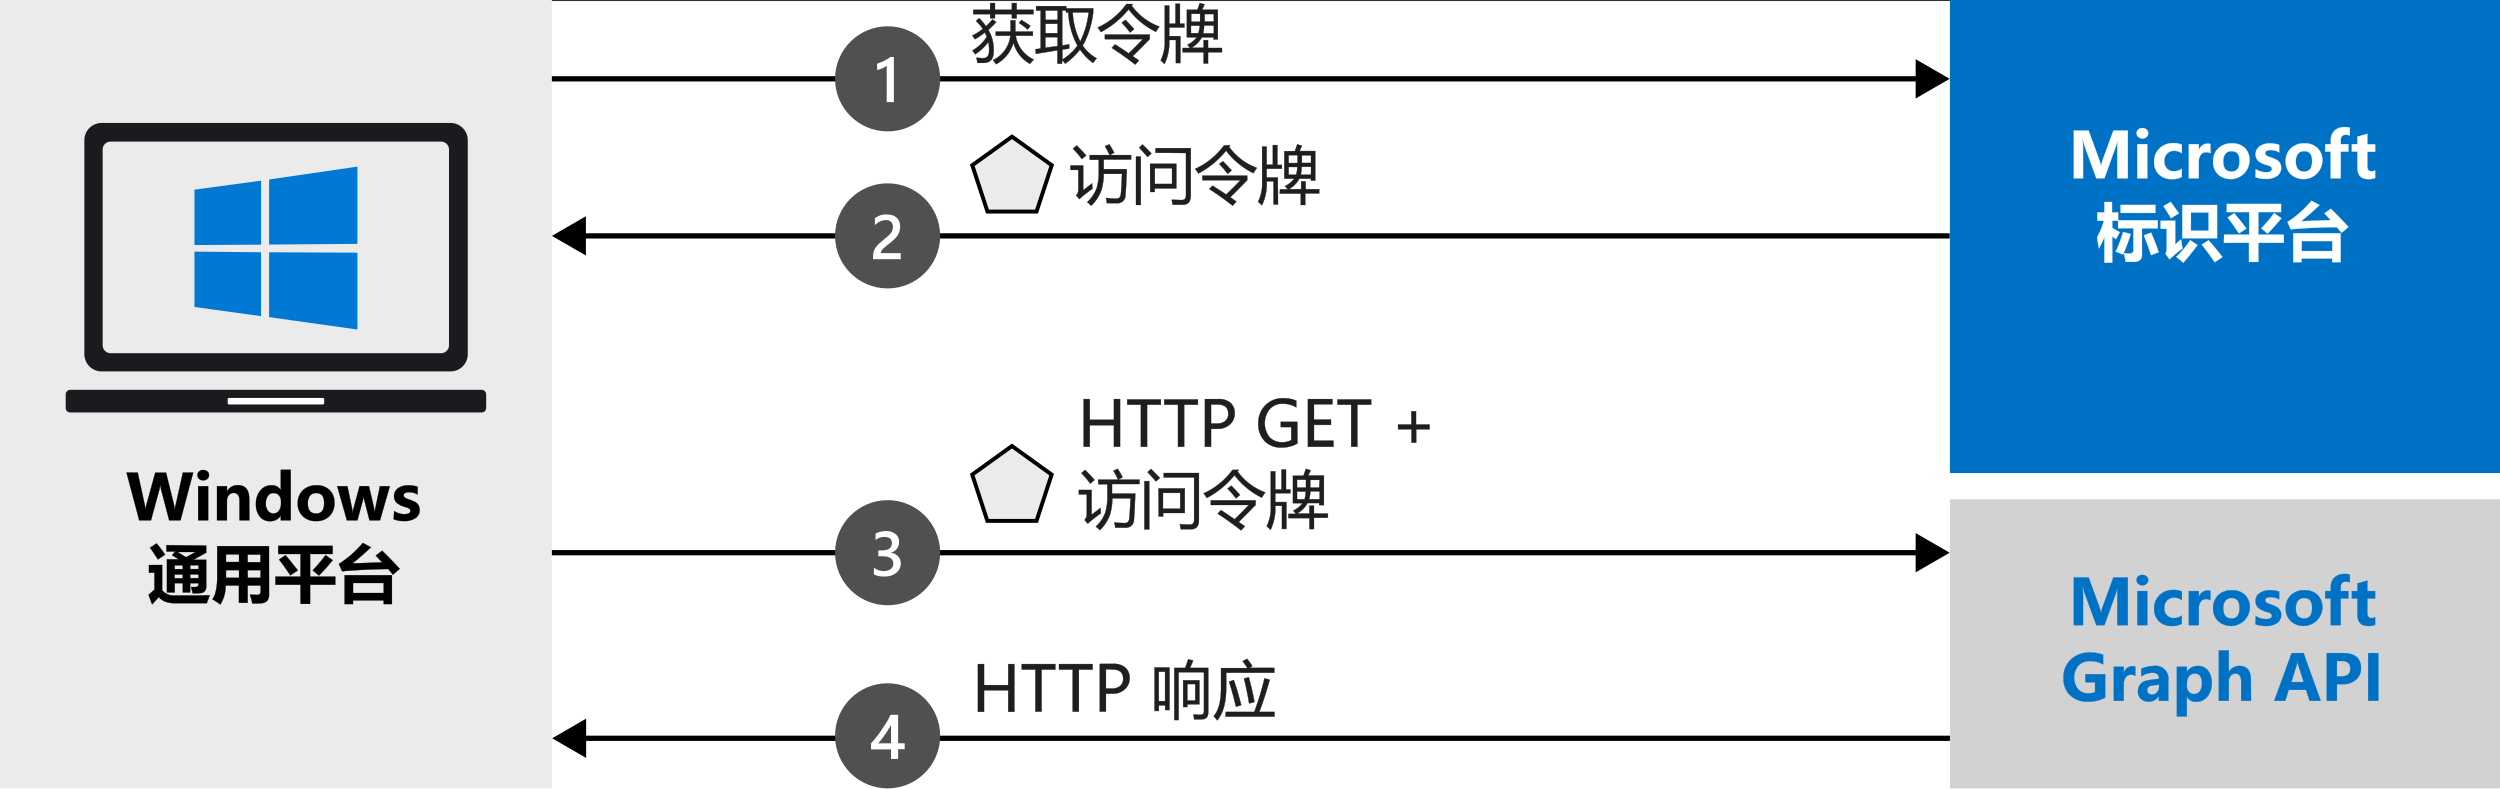 <svg xmlns="http://www.w3.org/2000/svg" xmlns:xlink="http://www.w3.org/1999/xlink" viewBox="0 0 475.66 150.2"><rect x="0" y="0" width="475.66" height="150.2" fill="#333333" stroke="none"/><defs><style>.cls-1{fill:#505050;}.cls-12,.cls-2{fill:#fff;}.cls-3,.cls-9{fill:#ebebeb;}.cls-13,.cls-4{fill:#0072c6;}.cls-5{fill:#d2d2d2;}.cls-6{fill:none;}.cls-10,.cls-6,.cls-9{stroke:#000;}.cls-10,.cls-11,.cls-12,.cls-13,.cls-6,.cls-9{stroke-miterlimit:10;}.cls-7{fill:#1a1a1f;}.cls-8{fill:#0078d4;}.cls-9{stroke-width:0.75px;}.cls-10,.cls-12,.cls-13{stroke-width:0.05px;}.cls-11{fill:#1e1e1e;stroke:#1e1e1e;stroke-width:0.06px;}.cls-12{stroke:#fff;}.cls-13{stroke:#0072c6;}</style><symbol id="New_Symbol_44" data-name="New Symbol 44" viewBox="0 0 20 20"><circle class="cls-1" cx="10" cy="10" r="10"/><path class="cls-2" d="M12,14V8.58h1.25V7.45H12V5.6H10.65V7.42H6.85V8.56q.51.58,1.05,1.26a12.66,12.66,0,0,1,1,1.38c.29.47.64.94.93,1.41A13,13,0,0,1,10.55,14ZM10.65,8.58v3.5a19.76,19.76,0,0,0-1.26-2C9,9.51,8.58,9,8.22,8.56Z"/></symbol><symbol id="New_Symbol_43" data-name="New Symbol 43" viewBox="0 0 20 20"><circle class="cls-1" cx="10" cy="10" r="10"/><path class="cls-2" d="M7.39,5.88V7.16a3,3,0,0,1,1.85-.65,2.19,2.19,0,0,1,1.34.38,1.23,1.23,0,0,1,.5,1c0,1-.73,1.43-2.18,1.43H8.24v1.12h.63c1.29,0,1.94.45,1.94,1.35S10.3,13,9.29,13a2.48,2.48,0,0,1-1.58-.6v1.23a4.08,4.08,0,0,0,2,.48,2.64,2.64,0,0,0,1.79-.56,1.76,1.76,0,0,0,.67-1.44A2,2,0,0,0,10.5,10h0a2.19,2.19,0,0,0,1.43-.63A1.89,1.89,0,0,0,12.5,8a2.22,2.22,0,0,0-.85-1.82,3.4,3.4,0,0,0-2.24-.7A3.84,3.84,0,0,0,7.39,5.88Z"/></symbol><symbol id="New_Symbol_42" data-name="New Symbol 42" viewBox="0 0 20 20"><circle class="cls-1" cx="10" cy="10" r="10"/><path class="cls-2" d="M12.5,5.57H7.24v.65A2.58,2.58,0,0,0,7.35,7a3.93,3.93,0,0,0,.3.66,4.92,4.92,0,0,0,.44.58c.17.18.35.35.54.52l.59.5c.2.15.39.31.58.47s.35.3.5.45a4.11,4.11,0,0,1,.38.45,2.55,2.55,0,0,1,.24.5,1.84,1.84,0,0,1,.09.57,1.42,1.42,0,0,1-.1.58,1.33,1.33,0,0,1-.29.41,1.17,1.17,0,0,1-.44.26,2.05,2.05,0,0,1-.55.05,2.73,2.73,0,0,1-1.05-.24,3.75,3.75,0,0,1-1-.72v1.31a2.85,2.85,0,0,0,.52.33,2.7,2.7,0,0,0,.55.24,3,3,0,0,0,.59.15,3.64,3.64,0,0,0,.66,0,3.77,3.77,0,0,0,1-.14,2.2,2.2,0,0,0,.79-.44,2,2,0,0,0,.51-.73,2.46,2.46,0,0,0,.18-1,2.88,2.88,0,0,0-.13-.92,2.65,2.65,0,0,0-.36-.76,4,4,0,0,0-.56-.67c-.21-.21-.46-.43-.73-.65l-.67-.53c-.23-.18-.43-.35-.61-.51a3.5,3.5,0,0,1-.44-.5.9.9,0,0,1-.16-.5H12.5Z"/></symbol><symbol id="New_Symbol_41" data-name="New Symbol 41" viewBox="0 0 20 20"><circle class="cls-1" cx="10" cy="10" r="10"/><path class="cls-2" d="M11.19,14.16V5.57H9.83V12.5A4.06,4.06,0,0,0,9,12a9,9,0,0,0-1-.33v1.21l.65.24.63.27.62.34c.21.13.42.27.64.43Z"/></symbol></defs><title>OJ104329348</title><g id="bg"><g id="Shapes"><rect class="cls-2" y="0.2" width="475.66" height="150"/><rect class="cls-3" width="105" height="150"/><rect class="cls-4" x="371" width="104.66" height="90"/><rect class="cls-5" x="371" y="95" width="104.66" height="55"/><line class="cls-6" x1="105" y1="15" x2="365.57" y2="15"/><polygon points="364.48 18.74 370.95 15 364.48 11.26 364.48 18.74"/><line class="cls-6" x1="110.38" y1="44.88" x2="370.95" y2="44.88"/><polygon points="111.48 48.62 105 44.88 111.48 41.14 111.48 48.62"/><line class="cls-6" x1="105" y1="105.16" x2="365.57" y2="105.16"/><polygon points="364.48 108.9 370.95 105.16 364.48 101.42 364.48 108.9"/><line class="cls-6" x1="110.43" y1="140.47" x2="371" y2="140.47"/><polygon points="111.52 144.21 105.05 140.47 111.52 136.73 111.52 144.21"/><use width="20" height="20" transform="matrix(1, 0, 0, -1, 158.88, 150)" xlink:href="#New_Symbol_44"/><use width="20" height="20" transform="matrix(1, 0, 0, -1, 158.88, 115.16)" xlink:href="#New_Symbol_43"/><use width="20" height="20" transform="matrix(1, 0, 0, -1, 158.88, 54.88)" xlink:href="#New_Symbol_42"/><use width="20" height="20" transform="matrix(1, 0, 0, -1, 158.88, 25)" xlink:href="#New_Symbol_41"/><path class="cls-7" d="M19.53,28.47A1.52,1.52,0,0,1,21,26.94h62.9a1.52,1.52,0,0,1,1.53,1.51V65.67A1.52,1.52,0,0,1,84,67.2H21.06a1.52,1.52,0,0,1-1.53-1.51V28.47Zm-3.48-1.78V67.37a3.29,3.29,0,0,0,3.28,3.3H85.66A3.29,3.29,0,0,0,89,67.43V26.69a3.29,3.29,0,0,0-3.28-3.3H19.34a3.29,3.29,0,0,0-3.29,3.29Z"/><path class="cls-7" d="M13.37,74.17H91.63a.87.87,0,0,1,.87.87h0v2.57a.87.87,0,0,1-.87.87H13.37a.87.87,0,0,1-.87-.87h0V75.05a.87.87,0,0,1,.86-.88Z"/><path class="cls-2" d="M43.57,75.71H61.43a.25.25,0,0,1,.25.25v.74a.26.26,0,0,1-.25.26H43.57a.26.26,0,0,1-.25-.26V76a.26.26,0,0,1,.21-.29Z"/><path class="cls-8" d="M37,36.09l12.67-1.72V46.55L37,46.62ZM49.66,48V60.15L37,58.41V47.87ZM51.2,34.15,68,31.7V46.4l-16.8.13ZM68,48.07V62.7L51.2,60.34V48Z"/><polygon class="cls-9" points="192.55 26 184.99 31.44 187.88 40.25 197.22 40.25 200.11 31.44 192.55 26"/></g><polygon class="cls-9" points="192.53 84.86 184.98 90.3 187.86 99.11 197.21 99.11 200.09 90.3 192.53 84.86"/></g><g id="txt"><path class="cls-10" d="M36.76,89.9,34.34,99H32.19l-1.55-5.92a4.64,4.64,0,0,1-.14-1h0a6.35,6.35,0,0,1-.16,1L28.73,99H26.49L24.07,89.9H26.2l1.34,6.16a7.36,7.36,0,0,1,.13,1h0a5.5,5.5,0,0,1,.18-1l1.69-6.13h2.05l1.54,6.2a6.23,6.23,0,0,1,.14,1h0a5.37,5.37,0,0,1,.14-1L34.8,89.9Z"/><path class="cls-10" d="M37.57,90.41a.89.89,0,0,1,.31-.71,1.27,1.27,0,0,1,1.58,0,.92.92,0,0,1,.31.7,1,1,0,0,1-.31.71,1.15,1.15,0,0,1-.8.28,1.12,1.12,0,0,1-.78-.28A.92.92,0,0,1,37.57,90.41ZM37.71,99V92.5H39.6V99Z"/><path class="cls-10" d="M47.45,99H45.57V95.37c0-1.05-.38-1.58-1.13-1.58a1.14,1.14,0,0,0-.9.42,1.59,1.59,0,0,0-.36,1.07V99H41.29V92.5h1.89v1h0a2.28,2.28,0,0,1,2.08-1.19q2.16,0,2.16,2.67Z"/><path class="cls-10" d="M55.32,99H53.43v-.91h0a2.26,2.26,0,0,1-2,1.07,2.42,2.42,0,0,1-2-.87,3.6,3.6,0,0,1-.73-2.38,3.83,3.83,0,0,1,.82-2.57,2.64,2.64,0,0,1,2.13-1,1.86,1.86,0,0,1,1.77.92h0V89.39h1.89Zm-1.86-3.67a1.5,1.5,0,0,0-.4-1.08,1.27,1.27,0,0,0-1-.44,1.28,1.28,0,0,0-1.09.55,2.53,2.53,0,0,0-.4,1.49A2.19,2.19,0,0,0,51,97.2a1.29,1.29,0,0,0,1.05.49,1.24,1.24,0,0,0,1-.51,2.09,2.09,0,0,0,.41-1.33Z"/><path class="cls-10" d="M56.65,95.77a3.29,3.29,0,0,1,1-2.51,3.59,3.59,0,0,1,2.58-.92,3.39,3.39,0,0,1,2.48.9,3.25,3.25,0,0,1,.92,2.42,3.43,3.43,0,0,1-.94,2.54,3.49,3.49,0,0,1-2.56.94,3.43,3.43,0,0,1-2.51-.91A3.26,3.26,0,0,1,56.65,95.77Zm1.92,0c0,1.29.53,1.94,1.58,1.94s1.52-.67,1.52-2-.51-1.9-1.53-1.9A1.41,1.41,0,0,0,59,94.3,2.3,2.3,0,0,0,58.57,95.75Z"/><path class="cls-10" d="M74.17,92.5,72.3,99h-2l-1-3.89a3.58,3.58,0,0,1-.1-.8h0a4.5,4.5,0,0,1-.13.78L68,99H66L64.16,92.5H66.1L67,96.8a4.64,4.64,0,0,1,.09.71h.05a3.42,3.42,0,0,1,.11-.73l1.16-4.28h1.79l1,4.31c0,.11,0,.35.09.71h0a5.47,5.47,0,0,1,.1-.71l.9-4.31Z"/><path class="cls-10" d="M75,97.24a3.72,3.72,0,0,0,1.91.59c.78,0,1.17-.21,1.17-.62s-.32-.55-1-.75a4.15,4.15,0,0,1-1.65-.83,1.87,1.87,0,0,1,.32-2.75,3.46,3.46,0,0,1,2-.54,5.46,5.46,0,0,1,1.71.27v1.48a3.27,3.27,0,0,0-1.66-.44,1.44,1.44,0,0,0-.73.16.48.48,0,0,0-.27.42c0,.3.27.54.82.73a8.65,8.65,0,0,1,1.32.53,1.66,1.66,0,0,1,.9,1.54,1.75,1.75,0,0,1-.8,1.55,3.69,3.69,0,0,1-2.14.56,5.42,5.42,0,0,1-2-.34Z"/><path class="cls-10" d="M39.92,113.26c-.24.6-.43,1.1-.57,1.51l-6.17,0a5.23,5.23,0,0,1-1.8-.32,3.28,3.28,0,0,1-1.16-.83L28.94,115l-.68-1.82,1.13-1v-3.21H28.34V107.5h2.51v4.8a2.88,2.88,0,0,0,2.48,1l2.66,0C37.15,113.3,38.46,113.29,39.92,113.26ZM29.8,103.39c.67.81,1.21,1.53,1.62,2.14l-1.38.92c-.52-.84-1-1.58-1.51-2.23Zm9.43.42v1.35l-2.44,1.35h2.45v5a1.53,1.53,0,0,1-.22.88,1,1,0,0,1-.62.42,9.57,9.57,0,0,1-1.75.08c-.07-.35-.17-.75-.3-1.21.37,0,.68,0,.92,0s.49-.17.49-.52v-.2H36.18v1.76h-1.4v-1.76H33.24v1.77H31.76v-6.31H34l-1.26-.79.59-.69H31.67v-1.22Zm-6,4.47h1.54v-.72H33.24Zm0,1.74h1.54v-.71H33.24Zm4-5H33.76l1.64,1Zm.56,2.53H36.18v.72h1.58ZM36.18,110h1.58v-.71H36.18Z"/><path class="cls-10" d="M51.19,113.13a1.73,1.73,0,0,1-.34,1.15,1.48,1.48,0,0,1-1,.48,16,16,0,0,1-1.84.06,14.92,14.92,0,0,0-.47-1.7l1.32.07a.64.64,0,0,0,.73-.72v-1.06H47.12v3.28H45.46v-3.28H42.93a6.74,6.74,0,0,1-1,3.6c-.5-.35-1-.68-1.52-1,.64-.86.94-2.39.92-4.58v-5.52h9.85ZM43,106.93h2.48v-1.45H43Zm0,3h2.48v-1.45H43Zm6.57-4.41H47.12v1.45h2.43Zm-2.43,4.41h2.43v-1.45H47.12Z"/><path class="cls-10" d="M52.41,109.71h4.77v-4.3H52.93v-1.55H63.29v1.55H59v4.3H63.8v1.54H59v3.65H57.18v-3.65H52.41Zm.68-3.25,1.23-.83c.75.87,1.53,1.84,2.34,2.9l-1.42.94C54.45,108.28,53.73,107.27,53.09,106.46Zm10.22.12c-.83,1-1.7,2-2.62,2.93l-1.2-1a26,26,0,0,0,2.44-2.89Z"/><path class="cls-10" d="M72.72,104.78c1.2,1.18,2.32,2.33,3.34,3.46l-1.3,1.1-.91-1.08q-5,.09-8.76.43l-.62-1.39a20.13,20.13,0,0,0,4.57-4l1.54.83q-1.67,1.58-3.52,3.07l5.64-.2-1.2-1.31Zm-7.15,10.15v-5.49h9v5.49H73v-.69H67.17v.69Zm7.43-4H67.17v1.9H73Z"/><path class="cls-11" d="M213.11,85h-1.17V80.91h-4.59V85h-1.17V75.93h1.17v3.94h4.59V75.93h1.17Z"/><path class="cls-11" d="M220.87,77h-2.62v8h-1.18V77h-2.6v-1h6.4Z"/><path class="cls-11" d="M227.92,77H225.3v8h-1.17V77h-2.61v-1h6.4Z"/><path class="cls-11" d="M230.42,81.61V85h-1.17V75.93h2.57a3.41,3.41,0,0,1,2.29.7,2.56,2.56,0,0,1,.81,2,2.77,2.77,0,0,1-.95,2.17,3.32,3.32,0,0,1-2.37.78Zm0-4.65v3.62h1.08a2.37,2.37,0,0,0,1.63-.49,1.73,1.73,0,0,0,.56-1.38c0-1.17-.69-1.75-2.08-1.75Z"/><path class="cls-11" d="M246.86,84.38a6.06,6.06,0,0,1-3.07.77,4.23,4.23,0,0,1-3.18-1.24,4.6,4.6,0,0,1-1.2-3.33,4.7,4.7,0,0,1,1.33-3.45,4.55,4.55,0,0,1,3.41-1.36,6,6,0,0,1,2.49.47v1.27a4.76,4.76,0,0,0-2.6-.69,3.2,3.2,0,0,0-2.44,1,4.31,4.31,0,0,0-.08,5.32,3.13,3.13,0,0,0,2.39,1,3.59,3.59,0,0,0,1.77-.4V81.26h-2v-1h3.15Z"/><path class="cls-11" d="M253.73,85h-4.88V75.93h4.67v1H250v2.91h3.24v1H250v3h3.71Z"/><path class="cls-11" d="M260.88,77h-2.62v8h-1.18V77h-2.61v-1h6.41Z"/><path class="cls-11" d="M272,81.68h-2.55v2.54h-.89V81.68H266v-.9h2.53V78.25h.89v2.53H272Z"/><path class="cls-11" d="M209.38,96.63c0,.36.05.71.1,1-.58.41-1.21.89-1.91,1.46a5.26,5.26,0,0,0-.59.55l-.63-.71a1.59,1.59,0,0,0,.42-1.14V94.08h-1.5v-.86h2.42v4.71C208.25,97.52,208.81,97.08,209.38,96.63Zm-2.92-7.22c.64.63,1.24,1.27,1.8,1.91l-.82.69a20.75,20.75,0,0,0-1.7-2Zm2.46,1.84h3.8a14.18,14.18,0,0,0-.88-1.67l.82-.39a17.73,17.73,0,0,1,.93,1.62l-.84.44h4.06v.84h-5.23v1.83H216c-.08,2.36-.17,4-.25,4.89a1.51,1.51,0,0,1-1.65,1.59c-.57,0-1.21,0-1.89,0-.06-.36-.12-.71-.19-1a17.84,17.84,0,0,0,2,.12c.5,0,.79-.29.85-.87.09-.93.16-2.2.22-3.84h-3.45a11,11,0,0,1-.46,3.16,7.73,7.73,0,0,1-1.93,2.91,5.63,5.63,0,0,0-.75-.69,6.85,6.85,0,0,0,1.8-2.67,10.67,10.67,0,0,0,.39-3.37v-2h-1.7Z"/><path class="cls-11" d="M217.74,91.54h.92v9.19h-.92Zm.59-1.72.67-.6c.42.41,1,1,1.69,1.71l-.76.67C219.26,90.82,218.73,90.23,218.33,89.82Zm2.09,3.1h5V97.6h-4.12v.67h-.85Zm4.13.86h-3.28v3h3.28Zm-3.14-2.93V90h6.7V99c0,1.14-.51,1.7-1.53,1.7l-1.92,0c0-.24-.1-.55-.19-.95.65,0,1.27.07,1.87.07s.86-.31.86-.91V90.85Z"/><path class="cls-11" d="M235.69,89.39l-.22.3a11.21,11.21,0,0,0,5.27,4c-.27.37-.49.69-.65,1a14.47,14.47,0,0,1-5.21-4.27,17,17,0,0,1-5.27,4.32,10.2,10.2,0,0,0-.61-.87,13.74,13.74,0,0,0,5.49-4.46Zm-3.38,7.67c.81.53,1.67,1.11,2.59,1.73.78-.73,1.68-1.63,2.69-2.71h-7.22V95.2h8.53v.88c-1,1-2.06,2.12-3.22,3.23l1.17.82-.71.79c-1.54-1.2-3-2.25-4.46-3.18Zm1.26-4.1.7-.55c.61.6,1.17,1.19,1.67,1.76l-.77.66A18.45,18.45,0,0,0,233.57,93Z"/><path class="cls-11" d="M244.76,100.64h-.85v-4.4h-1.27a9.25,9.25,0,0,1-.9,4.57c-.21-.21-.45-.43-.73-.68a8,8,0,0,0,.77-3.95v-6.5h.86v3.45h1.18V89.34h.86v3.79h.85v.72h-2.89v1.67h2.12Zm.38-2.87h1.43a7.31,7.31,0,0,0-.52-.61,4.79,4.79,0,0,0,1.78-1.43H246V90.5h2c.15-.37.3-.81.46-1.3l.91.28q-.25.57-.48,1h3v5.63H251v-.4h-2.21a5.19,5.19,0,0,1-2,2h2.34v-1.5H250v1.5h2.65v.81H250v2.14h-.86V98.58h-4Zm1.64-5h1.7V91.27h-1.7Zm1.67.75h-1.67V95h1.43A6.62,6.62,0,0,0,248.45,93.48Zm.63,1.47h2V93.48h-1.77A6.49,6.49,0,0,1,249.08,95Zm2-3.68H249.3v1.46H251Z"/><path class="cls-12" d="M402.85,33.92V28.41c0-.5,0-1.14.07-1.91h0a10.4,10.4,0,0,1-.28,1.16l-2.24,6.26h-1.54l-2.27-6.2a11.15,11.15,0,0,1-.29-1.22h-.05c.05.76.08,1.52.08,2.29v5.13h-1.75V24.85h2.81l2,5.48a6.91,6.91,0,0,1,.33,1.28h0a12.21,12.21,0,0,1,.38-1.29l2-5.47h2.74v9.07Z"/><path class="cls-12" d="M406.52,25.35a.9.9,0,0,1,.31-.71,1.15,1.15,0,0,1,.79-.27,1.09,1.09,0,0,1,.79.28.88.88,0,0,1,.31.7.92.92,0,0,1-.31.71,1.22,1.22,0,0,1-1.58,0A1,1,0,0,1,406.52,25.35Zm.14,8.57V27.44h1.89v6.48Z"/><path class="cls-12" d="M415.1,33.68a3.8,3.8,0,0,1-1.93.4,3.28,3.28,0,0,1-2.4-.9,3.13,3.13,0,0,1-.91-2.34,3.42,3.42,0,0,1,1-2.6,3.6,3.6,0,0,1,2.62-1,3.38,3.38,0,0,1,1.65.31v1.62a2.35,2.35,0,0,0-1.42-.47,1.87,1.87,0,0,0-1.39.52,2,2,0,0,0-.53,1.45,1.93,1.93,0,0,0,.5,1.4,1.76,1.76,0,0,0,1.35.52,2.63,2.63,0,0,0,1.48-.48Z"/><path class="cls-12" d="M420.57,29.16a1.68,1.68,0,0,0-.84-.2,1.21,1.21,0,0,0-1,.49,2.19,2.19,0,0,0-.38,1.35v3.12h-1.89V27.44h1.89v1.22h0a1.72,1.72,0,0,1,1.7-1.33,1.29,1.29,0,0,1,.51.08Z"/><path class="cls-12" d="M421.08,30.71a3.29,3.29,0,0,1,1-2.51,3.59,3.59,0,0,1,2.58-.92,3.39,3.39,0,0,1,2.48.9A3.25,3.25,0,0,1,428,30.6a3.61,3.61,0,0,1-6,2.57A3.26,3.26,0,0,1,421.08,30.71Zm1.92,0c0,1.29.53,1.94,1.58,1.94s1.52-.67,1.52-2-.51-1.89-1.53-1.89a1.41,1.41,0,0,0-1.16.51A2.26,2.26,0,0,0,423,30.69Z"/><path class="cls-12" d="M429.19,32.18a3.57,3.57,0,0,0,1.9.59c.78,0,1.17-.21,1.17-.62s-.32-.55-1-.75a4.15,4.15,0,0,1-1.65-.83,1.88,1.88,0,0,1,.32-2.74,3.39,3.39,0,0,1,2-.55,5.46,5.46,0,0,1,1.71.27V29a3.18,3.18,0,0,0-1.66-.45,1.44,1.44,0,0,0-.73.16.49.49,0,0,0-.27.43c0,.29.27.53.82.72a8.65,8.65,0,0,1,1.32.53,1.66,1.66,0,0,1,.9,1.54,1.78,1.78,0,0,1-.8,1.56,3.69,3.69,0,0,1-2.14.55,5.54,5.54,0,0,1-1.95-.33Z"/><path class="cls-12" d="M434.89,30.71a3.29,3.29,0,0,1,1-2.51,3.59,3.59,0,0,1,2.58-.92,3.39,3.39,0,0,1,2.48.9,3.25,3.25,0,0,1,.92,2.42,3.61,3.61,0,0,1-6,2.57A3.26,3.26,0,0,1,434.89,30.71Zm1.92,0c0,1.29.53,1.94,1.58,1.94s1.52-.67,1.52-2-.51-1.89-1.53-1.89a1.41,1.41,0,0,0-1.16.51A2.26,2.26,0,0,0,436.81,30.69Z"/><path class="cls-12" d="M447.08,25.79a2,2,0,0,0-.73-.15c-.65,0-1,.36-1,1.07v.73h1.47v1.41h-1.47v5.07h-1.9V28.85H442.4V27.44h1.08v-.83a2.28,2.28,0,0,1,.72-1.77,2.7,2.7,0,0,1,1.9-.66,3.4,3.4,0,0,1,1,.12Z"/><path class="cls-12" d="M451.9,33.85a2.91,2.91,0,0,1-1.3.23c-1.37,0-2.06-.72-2.06-2.17V28.85h-1.07V27.44h1.07V26l1.88-.54v2h1.48v1.41h-1.48v2.73c0,.7.27,1,.82,1a1.33,1.33,0,0,0,.66-.19Z"/><path class="cls-12" d="M399,45.13A13.06,13.06,0,0,0,400.3,42h-1.25V40.43h1.35v-2h1.44v2H403V42h-1.12v1.36l1.44.82-.73,1.33a7.64,7.64,0,0,0-.71-.53v5H400.4V45.07a15.91,15.91,0,0,1-1.06,2.2C399.21,46.46,399.09,45.75,399,45.13Zm5-1,1.39.4a34,34,0,0,1-1.46,3.92,8.42,8.42,0,0,0-1.39-.56A26.94,26.94,0,0,0,403.94,44.18ZM403,41.92h7.54v1.52h-3v5a1.28,1.28,0,0,1-.34,1,1.57,1.57,0,0,1-1,.38c-.43,0-1,0-1.76,0-.11-.63-.22-1.18-.32-1.63.41,0,.79.06,1.11.06s.68-.21.68-.63v-4.2H403Zm.47-2.93h6.62v1.52h-6.62Zm5.82,5.28c.5,1.18,1,2.42,1.42,3.72l-1.44.55c-.45-1.38-.91-2.64-1.37-3.76Z"/><path class="cls-12" d="M415,45.54a14.88,14.88,0,0,0,.27,1.73,21.21,21.21,0,0,0-2.48,2.08L412,48.27a1.75,1.75,0,0,0,.25-1V43.53h-1.16V42h2.77V46.5Zm-2-7.13c.5.67,1,1.39,1.56,2.17l-1.5.94c-.47-.81-.95-1.58-1.43-2.3Zm3.72,7.29,1.39.92q-1.35,1.82-2.71,3.37c-.39-.36-.84-.73-1.34-1.11A19.12,19.12,0,0,0,416.73,45.7ZM415.22,39h6.61v6.34h-6.61Zm5,4.91V40.42h-3.37V43.9Zm0,1.81c.9,1,1.77,2.07,2.62,3.18l-1.45,1c-.79-1.16-1.61-2.28-2.47-3.36Z"/><path class="cls-12" d="M423.17,44.65h4.77v-4.3h-4.26V38.8H434v1.55h-4.32v4.3h4.84v1.54h-4.84v3.65h-1.78V46.19h-4.77Zm.68-3.25,1.23-.83c.75.87,1.53,1.84,2.33,2.91l-1.42.93C425.2,43.22,424.49,42.21,423.85,41.4Zm10.22.12c-.83,1-1.71,2-2.63,2.93l-1.19-1a28.08,28.08,0,0,0,2.43-2.9Z"/><path class="cls-12" d="M443.48,39.73q1.8,1.76,3.34,3.45l-1.3,1.1-.92-1.07q-5,.07-8.75.42l-.62-1.38a20.44,20.44,0,0,0,4.57-4.06l1.53.83q-1.66,1.57-3.51,3.07l5.63-.2-1.19-1.31Zm-7.15,10.14V44.38h9v5.49h-1.59v-.69h-5.84v.69Zm7.43-4h-5.84v1.9h5.84Z"/><path class="cls-13" d="M402.85,118.94v-5.51c0-.5,0-1.14.07-1.91h0a10.4,10.4,0,0,1-.28,1.16l-2.24,6.26h-1.54l-2.27-6.2a11.15,11.15,0,0,1-.29-1.22h-.05c.05.76.08,1.52.08,2.29v5.13h-1.75v-9.07h2.81l2,5.48a6.91,6.91,0,0,1,.33,1.28h0a12.21,12.21,0,0,1,.38-1.29l2-5.47h2.74v9.07Z"/><path class="cls-13" d="M406.52,110.37a.89.89,0,0,1,.31-.71,1.15,1.15,0,0,1,.79-.27,1.09,1.09,0,0,1,.79.28.88.88,0,0,1,.31.7.92.92,0,0,1-.31.71,1.22,1.22,0,0,1-1.58,0A1,1,0,0,1,406.52,110.37Zm.14,8.57v-6.48h1.89v6.48Z"/><path class="cls-13" d="M415.1,118.7a3.8,3.8,0,0,1-1.93.4,3.28,3.28,0,0,1-2.4-.9,3.13,3.13,0,0,1-.91-2.34,3.46,3.46,0,0,1,1-2.61,3.63,3.63,0,0,1,2.62-1,3.38,3.38,0,0,1,1.65.31v1.62a2.35,2.35,0,0,0-1.42-.47,1.87,1.87,0,0,0-1.39.52,2,2,0,0,0-.53,1.45,1.93,1.93,0,0,0,.5,1.4,1.76,1.76,0,0,0,1.35.52,2.63,2.63,0,0,0,1.48-.48Z"/><path class="cls-13" d="M420.57,114.18a1.58,1.58,0,0,0-.84-.2,1.21,1.21,0,0,0-1,.49,2.19,2.19,0,0,0-.38,1.35v3.12h-1.89v-6.48h1.89v1.22h0a1.72,1.72,0,0,1,1.7-1.33,1.29,1.29,0,0,1,.51.08Z"/><path class="cls-13" d="M421.08,115.73a3.29,3.29,0,0,1,1-2.51,3.59,3.59,0,0,1,2.58-.92,3.39,3.39,0,0,1,2.48.9,3.25,3.25,0,0,1,.92,2.42,3.61,3.61,0,0,1-6,2.57A3.26,3.26,0,0,1,421.08,115.73Zm1.92,0c0,1.29.53,1.94,1.58,1.94s1.52-.67,1.52-2-.51-1.89-1.53-1.89a1.41,1.41,0,0,0-1.16.51A2.26,2.26,0,0,0,423,115.71Z"/><path class="cls-13" d="M429.19,117.2a3.57,3.57,0,0,0,1.9.59c.78,0,1.17-.21,1.17-.62s-.32-.55-1-.75a4.15,4.15,0,0,1-1.65-.83,1.71,1.71,0,0,1-.45-1.25,1.74,1.74,0,0,1,.77-1.5,3.46,3.46,0,0,1,2-.54,5.46,5.46,0,0,1,1.71.27v1.48a3.27,3.27,0,0,0-1.66-.44,1.44,1.44,0,0,0-.73.16.49.49,0,0,0-.27.43c0,.29.27.53.82.72a8.65,8.65,0,0,1,1.32.53,1.66,1.66,0,0,1,.9,1.54,1.78,1.78,0,0,1-.8,1.56,3.69,3.69,0,0,1-2.14.55,5.54,5.54,0,0,1-1.95-.33Z"/><path class="cls-13" d="M434.89,115.73a3.29,3.29,0,0,1,1-2.51,3.59,3.59,0,0,1,2.58-.92,3.39,3.39,0,0,1,2.48.9,3.25,3.25,0,0,1,.92,2.42,3.61,3.61,0,0,1-6,2.57A3.26,3.26,0,0,1,434.89,115.73Zm1.92,0c0,1.29.53,1.94,1.58,1.94s1.52-.67,1.52-2-.51-1.89-1.53-1.89a1.41,1.41,0,0,0-1.16.51A2.26,2.26,0,0,0,436.81,115.71Z"/><path class="cls-13" d="M447.08,110.81a2,2,0,0,0-.73-.15c-.65,0-1,.36-1,1.07v.73h1.47v1.41h-1.47v5.07h-1.9v-5.07H442.4v-1.41h1.08v-.83a2.28,2.28,0,0,1,.72-1.77,2.7,2.7,0,0,1,1.9-.66,3.4,3.4,0,0,1,1,.12Z"/><path class="cls-13" d="M451.9,118.87a2.91,2.91,0,0,1-1.3.23c-1.37,0-2.06-.72-2.06-2.17v-3.06h-1.07v-1.41h1.07V111l1.88-.54v2h1.48v1.41h-1.48v2.73c0,.69.27,1,.82,1a1.33,1.33,0,0,0,.66-.19Z"/><path class="cls-13" d="M400.54,132.73a6.43,6.43,0,0,1-3.27.77,4.72,4.72,0,0,1-3.42-1.22A4.4,4.4,0,0,1,392.6,129a4.65,4.65,0,0,1,1.38-3.49,5,5,0,0,1,3.63-1.35,7.23,7.23,0,0,1,2.54.41v1.84a5,5,0,0,0-2.58-.62,2.83,2.83,0,0,0-2.13.86,3.61,3.61,0,0,0-.07,4.47,2.58,2.58,0,0,0,2,.8,2.92,2.92,0,0,0,1.24-.23v-1.87h-1.84v-1.55h3.77Z"/><path class="cls-13" d="M406.29,128.58a1.58,1.58,0,0,0-.84-.2,1.21,1.21,0,0,0-1,.49,2.19,2.19,0,0,0-.38,1.35v3.12h-1.89v-6.48h1.89v1.22h0a1.72,1.72,0,0,1,1.7-1.33,1.18,1.18,0,0,1,.51.08Z"/><path class="cls-13" d="M407.4,127.25a4.75,4.75,0,0,1,1.18-.4,6.45,6.45,0,0,1,1.25-.15,2.41,2.41,0,0,1,2.72,2.73v3.91h-1.8v-.94h0a2.14,2.14,0,0,1-1.94,1.1,2.05,2.05,0,0,1-1.47-.53,1.84,1.84,0,0,1-.56-1.42c0-1.24.74-2,2.23-2.17l1.78-.24c0-.75-.4-1.13-1.18-1.13a3.82,3.82,0,0,0-2.19.7Zm2.14,3.16c-.68.09-1,.39-1,.92a.75.75,0,0,0,.25.59,1,1,0,0,0,.67.22,1.25,1.25,0,0,0,.95-.41,1.45,1.45,0,0,0,.38-1v-.46Z"/><path class="cls-13" d="M416.07,132.56v3.76h-1.89v-9.46h1.89v1h0a2.37,2.37,0,0,1,2.11-1.15,2.33,2.33,0,0,1,1.93.87,3.66,3.66,0,0,1,.7,2.35,4,4,0,0,1-.81,2.6,2.63,2.63,0,0,1-2.12,1,2,2,0,0,1-1.81-.94Zm0-2.08a1.7,1.7,0,0,0,.38,1.13,1.22,1.22,0,0,0,1,.44,1.29,1.29,0,0,0,1.1-.55,2.61,2.61,0,0,0,.4-1.56c0-1.19-.47-1.78-1.39-1.78a1.29,1.29,0,0,0-1.05.49,1.93,1.93,0,0,0-.41,1.26Z"/><path class="cls-13" d="M428.29,133.34h-1.88v-3.69c0-1-.37-1.49-1.09-1.49a1.1,1.1,0,0,0-.9.41,1.6,1.6,0,0,0-.36,1.08v3.69h-1.89v-9.59h1.89v4.08h0a2.31,2.31,0,0,1,2-1.13c1.47,0,2.2.89,2.2,2.66Z"/><path class="cls-13" d="M441.55,133.34h-2.11l-.68-2.08h-3.3l-.66,2.08h-2.1l3.32-9.08h2.27Zm-3.24-3.57-1-3.15a4.06,4.06,0,0,1-.14-.79h-.05a3.4,3.4,0,0,1-.16.77l-1,3.17Z"/><path class="cls-13" d="M444.63,130.18v3.16H442.7v-9.08h3.12q3.39,0,3.39,2.88a2.74,2.74,0,0,1-1,2.23,3.78,3.78,0,0,1-2.56.81Zm0-4.42v2.93h.84c1.14,0,1.71-.49,1.71-1.48s-.57-1.45-1.69-1.45Z"/><path class="cls-13" d="M452.51,124.26v9.08h-1.93v-9.08Z"/><path class="cls-11" d="M185,9.63A8.06,8.06,0,0,0,187.75,7a7.27,7.27,0,0,0-.37-.81,15.17,15.17,0,0,1-1.88,1.28L185,6.77a12.26,12.26,0,0,0,2-1.27A9.71,9.71,0,0,0,185.71,4l.59-.54A10.25,10.25,0,0,1,187.6,5a11.76,11.76,0,0,0,1.23-1.31l.72.49a16.45,16.45,0,0,1-1.5,1.51,7.33,7.33,0,0,1,1,4.13c0,1.43-.67,2.15-1.92,2.15-.33,0-.72,0-1.18,0,0-.27-.09-.59-.17-1a10.51,10.51,0,0,0,1.29.09c.71,0,1.07-.43,1.11-1.28A6.91,6.91,0,0,0,188.05,8a10.05,10.05,0,0,1-2.49,2.33C185.41,10.12,185.23,9.89,185,9.63Zm.17-7.76h3.22V.58h.92V1.87h3.21V.58h.91V1.87h3.21V2.7h-3.21v.79h-.91V2.7h-3.21v.77h-.92V2.7h-3.22ZM189.44,6h2.84c0-.58,0-1.3,0-2.14h.91c0,.67,0,1.39,0,2.14h3.33V6.8h-3.26a6,6,0,0,0,3.43,4.53l-.74.8a6.47,6.47,0,0,1-3.13-4,6.74,6.74,0,0,1-3.3,4.09q-.27-.39-.6-.78a5.85,5.85,0,0,0,3.32-4.64h-2.79Zm4.43-1.62.46-.59c.64.39,1.21.77,1.73,1.14l-.53.68C195.09,5.23,194.54,4.82,193.87,4.35Z"/><path class="cls-11" d="M197,9.37,198,9.23V2h-.87V1.17h5.74v.41H208v.73a16.7,16.7,0,0,1-2,6.37,8,8,0,0,0,2.66,2.43c-.21.23-.45.52-.71.87a11.83,11.83,0,0,1-2.47-2.55,12.66,12.66,0,0,1-2.82,2.69c-.22-.29-.42-.54-.59-.74v.73h-.88V9.57l-4.09.67Zm1.93-5.59h2.29V2H198.9Zm0,2.54h2.29V4.53H198.9Zm2.29,2.46V7.07H198.9v2Zm1.6-6.41V2h-.72V8.65l1.33-.22q0,.48,0,.81l-1.3.2v1.89A9.77,9.77,0,0,0,205,8.68a14.62,14.62,0,0,1-1.74-6.31Zm4.34,0h-3.06a13.63,13.63,0,0,0,1.43,5.52A16.52,16.52,0,0,0,207.13,2.37Z"/><path class="cls-11" d="M215.54.76l-.22.3a11.21,11.21,0,0,0,5.27,4c-.27.37-.49.69-.65,1a14.49,14.49,0,0,1-5.21-4.28,17,17,0,0,1-5.27,4.33c-.17-.27-.37-.56-.61-.87A13.81,13.81,0,0,0,214.33.76Zm-3.39,7.67c.82.53,1.68,1.11,2.59,1.72.78-.72,1.68-1.63,2.7-2.7h-7.22V6.57h8.53v.88c-1,1-2.06,2.11-3.22,3.23l1.17.82-.71.79q-2.31-1.8-4.46-3.18Zm1.27-4.1.7-.55c.61.6,1.17,1.19,1.67,1.76l-.78.65A19.4,19.4,0,0,0,213.42,4.33Z"/><path class="cls-11" d="M224.59,12h-.86V7.61h-1.27a9.25,9.25,0,0,1-.9,4.57,9.84,9.84,0,0,0-.72-.68,8.14,8.14,0,0,0,.77-3.95V1.05h.85V4.49h1.19V.71h.85V4.49h.86v.73h-2.9V6.88h2.13ZM225,9.13h1.43c-.16-.2-.33-.4-.52-.61a4.72,4.72,0,0,0,1.79-1.42h-1.88V1.87h2c.15-.38.3-.81.46-1.3l.91.28-.48,1h3V7.49h-.82V7.1h-2.22a5.12,5.12,0,0,1-2,2H229V7.63h.85v1.5h2.65v.81h-2.65v2.15H229V9.94h-4Zm1.64-5h1.7V2.64h-1.7Zm1.68.75H226.6V6.32H228A6,6,0,0,0,228.28,4.85Zm.63,1.47h2V4.85H229.1A8,8,0,0,1,228.91,6.32Zm2-3.68h-1.75V4.1h1.75Z"/><path class="cls-11" d="M207.78,34.89c0,.36.05.7.1,1-.58.41-1.21.89-1.91,1.45-.16.13-.35.31-.59.55l-.63-.7a1.61,1.61,0,0,0,.42-1.15V32.33h-1.5v-.85h2.42v4.71C206.65,35.77,207.21,35.34,207.78,34.89Zm-2.92-7.22c.64.63,1.24,1.27,1.8,1.91l-.82.69a20.75,20.75,0,0,0-1.7-2Zm2.46,1.84h3.8a15.12,15.12,0,0,0-.88-1.68l.82-.38c.36.57.68,1.11.93,1.61l-.84.45h4.06v.84H210v1.83h4.39c-.08,2.36-.17,4-.25,4.89a1.51,1.51,0,0,1-1.65,1.59c-.57,0-1.21,0-1.89,0-.06-.36-.12-.7-.19-1a15.81,15.81,0,0,0,2,.13c.5,0,.79-.29.85-.88.09-.92.16-2.2.22-3.83H210a10.84,10.84,0,0,1-.46,3.15,7.68,7.68,0,0,1-1.93,2.92,5.63,5.63,0,0,0-.75-.69,6.85,6.85,0,0,0,1.8-2.67,10.74,10.74,0,0,0,.39-3.38v-2h-1.7Z"/><path class="cls-11" d="M216.14,29.8h.91V39h-.91Zm.59-1.72.66-.6c.43.41,1,1,1.7,1.71l-.76.67C217.66,29.08,217.13,28.49,216.73,28.08Zm2.09,3.09h5v4.69h-4.12v.67h-.85ZM223,32h-3.28v3H223Zm-3.14-2.93v-.88h6.7v9.06c0,1.13-.51,1.7-1.53,1.7l-1.93,0c0-.24-.09-.55-.18-.95.65,0,1.27.07,1.87.07s.86-.31.86-.92V29.11Z"/><path class="cls-11" d="M234.09,27.65l-.22.3a11.21,11.21,0,0,0,5.27,4c-.27.37-.49.69-.65,1a14.49,14.49,0,0,1-5.21-4.28A16.84,16.84,0,0,1,228,33a8.83,8.83,0,0,0-.61-.87,13.91,13.91,0,0,0,5.49-4.46Zm-3.38,7.67L233.3,37c.78-.72,1.68-1.62,2.69-2.7h-7.22v-.88h8.53v.88c-1,1-2.05,2.11-3.22,3.23l1.17.82-.71.79q-2.31-1.8-4.46-3.18Zm1.26-4.1.7-.55c.61.6,1.17,1.19,1.67,1.76l-.77.65A19.47,19.47,0,0,0,232,31.22Z"/><path class="cls-11" d="M243.16,38.9h-.85V34.5H241a9.25,9.25,0,0,1-.9,4.57c-.21-.21-.45-.44-.73-.68a8,8,0,0,0,.77-4v-6.5H241v3.44h1.18V27.6h.86v3.78h.85v.73H241v1.66h2.12Zm.38-2.88H245c-.16-.2-.33-.4-.52-.6A4.79,4.79,0,0,0,246.23,34h-1.87V28.76h2c.15-.38.3-.81.46-1.3l.91.28-.48,1h3v5.62h-.82V34h-2.21a5.12,5.12,0,0,1-2,2h2.34v-1.5h.86V36H251v.81h-2.65V39h-.86V36.83h-4Zm1.64-5h1.7V29.53h-1.7Zm1.67.75h-1.67v1.47h1.43A6.62,6.62,0,0,0,246.85,31.74Zm.64,1.47h1.95V31.74h-1.77A7.28,7.28,0,0,1,247.49,33.21Zm1.95-3.68H247.7V31h1.74Z"/><path class="cls-11" d="M193,135.43h-1.17v-4.09h-4.6v4.09h-1.17v-9.08h1.17v4h4.6v-4H193Z"/><path class="cls-11" d="M200.8,127.4h-2.62v8H197v-8H194.4v-1.05h6.4Z"/><path class="cls-11" d="M207.89,127.4h-2.62v8h-1.18v-8h-2.6v-1.05h6.4Z"/><path class="cls-11" d="M210.42,132v3.39h-1.17v-9.08h2.58a3.36,3.36,0,0,1,2.28.71,2.56,2.56,0,0,1,.81,2,2.73,2.73,0,0,1-.95,2.16,3.27,3.27,0,0,1-2.37.79Zm0-4.66V131h1.09a2.41,2.41,0,0,0,1.62-.49,1.7,1.7,0,0,0,.56-1.38c0-1.17-.69-1.76-2.07-1.76Z"/><path class="cls-11" d="M219.67,127h2.84v8.1h-.82v-.89h-1.2v1.06h-.82Zm2,.81h-1.2v5.59h1.2Zm1.76-.73h2.06c.22-.55.41-1.1.58-1.64l.95.23c-.2.49-.4,1-.61,1.41h3.48v8.44c0,.88-.4,1.33-1.21,1.34h-1.47c0-.28-.09-.59-.16-.92.53,0,1,.07,1.39.07s.63-.24.63-.74V127.9h-4.82V137h-.82Zm1.68,2.35h3.1V134h-2.3v.52h-.8Zm2.3.72h-1.5v3.14h1.5Z"/><path class="cls-11" d="M236.43,125.8l.85-.45a14.82,14.82,0,0,1,1,1.39l-.57.33h4.75V128H233.3v2.87c0,2.77-.57,4.83-1.71,6.2a7.69,7.69,0,0,0-.68-.81q1.41-1.58,1.41-5.37v-3.78h5A13.92,13.92,0,0,0,236.43,125.8Zm-3.2,9.65h5.42a55.08,55.08,0,0,0,1.94-6.4l1,.28q-1.1,3.87-2,6.12h2.9v.89h-9.33Zm.63-5.76.89-.3q.74,2.13,1.41,4.78l-1,.3C234.8,132.93,234.37,131.33,233.86,129.69Zm2.83-.58.9-.26a45.61,45.61,0,0,1,1.08,4.72l-1,.27C237.41,132.29,237.09,130.72,236.69,129.11Z"/></g></svg>
